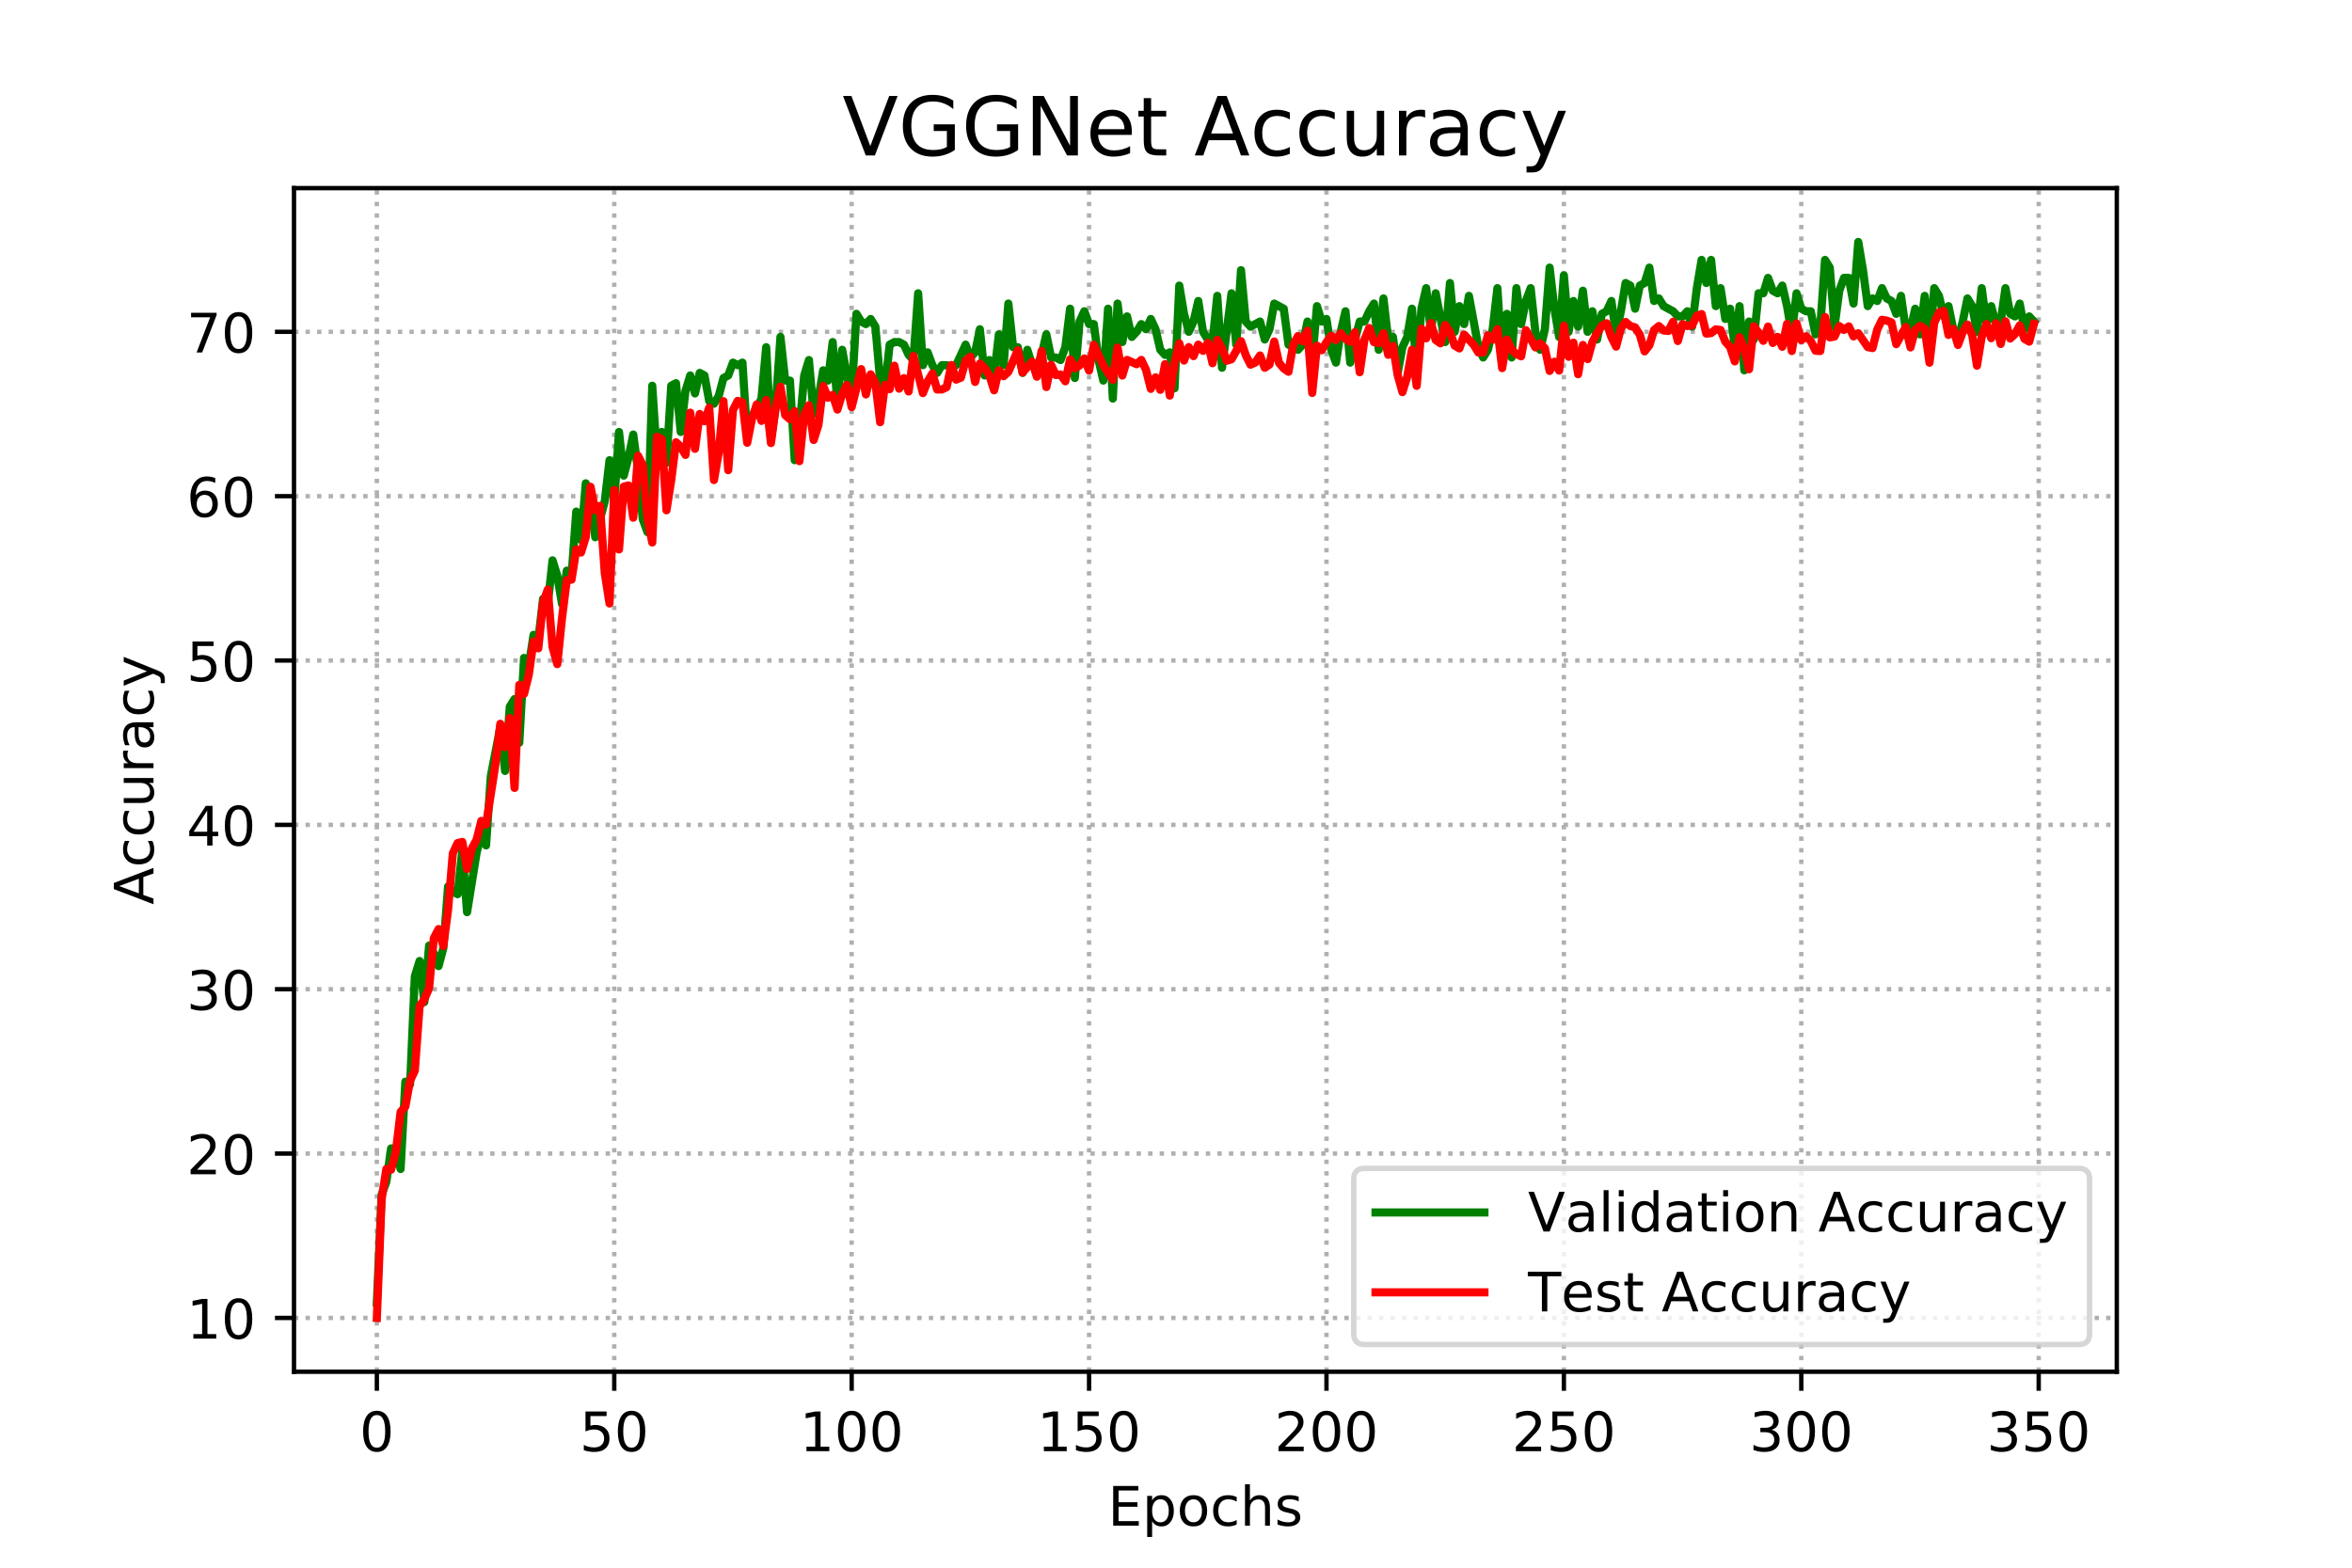 <?xml version="1.0" encoding="utf-8" standalone="no"?>
<!DOCTYPE svg PUBLIC "-//W3C//DTD SVG 1.1//EN"
  "http://www.w3.org/Graphics/SVG/1.1/DTD/svg11.dtd">
<!-- Created with matplotlib (https://matplotlib.org/) -->
<svg height="288pt" version="1.1" viewBox="0 0 432 288" width="432pt" xmlns="http://www.w3.org/2000/svg" xmlns:xlink="http://www.w3.org/1999/xlink">
 <defs>
  <style type="text/css">
*{stroke-linecap:butt;stroke-linejoin:round;}
  </style>
 </defs>
 <g id="figure_1">
  <g id="patch_1">
   <path d="M 0 288 
L 432 288 
L 432 0 
L 0 0 
z
" style="fill:#ffffff;"/>
  </g>
  <g id="axes_1">
   <g id="patch_2">
    <path d="M 54 252 
L 388.8 252 
L 388.8 34.56 
L 54 34.56 
z
" style="fill:#ffffff;"/>
   </g>
   <g id="matplotlib.axis_1">
    <g id="xtick_1">
     <g id="line2d_1">
      <path clip-path="url(#pad0fdad669)" d="M 69.218 252 
L 69.218 34.56 
" style="fill:none;stroke:#b0b0b0;stroke-dasharray:0.8,1.32;stroke-dashoffset:0;stroke-width:0.8;"/>
     </g>
     <g id="line2d_2">
      <defs>
       <path d="M 0 0 
L 0 3.5 
" id="ma8b7b84675" style="stroke:#000000;stroke-width:0.8;"/>
      </defs>
      <g>
       <use style="stroke:#000000;stroke-width:0.8;" x="69.218" xlink:href="#ma8b7b84675" y="252"/>
      </g>
     </g>
     <g id="text_1">
      <!-- 0 -->
      <defs>
       <path d="M 31.781 66.406 
Q 24.172 66.406 20.328 58.906 
Q 16.5 51.422 16.5 36.375 
Q 16.5 21.391 20.328 13.891 
Q 24.172 6.391 31.781 6.391 
Q 39.453 6.391 43.281 13.891 
Q 47.125 21.391 47.125 36.375 
Q 47.125 51.422 43.281 58.906 
Q 39.453 66.406 31.781 66.406 
z
M 31.781 74.219 
Q 44.047 74.219 50.516 64.516 
Q 56.984 54.828 56.984 36.375 
Q 56.984 17.969 50.516 8.266 
Q 44.047 -1.422 31.781 -1.422 
Q 19.531 -1.422 13.062 8.266 
Q 6.594 17.969 6.594 36.375 
Q 6.594 54.828 13.062 64.516 
Q 19.531 74.219 31.781 74.219 
z
" id="DejaVuSans-48"/>
      </defs>
      <g transform="translate(66.037 266.598)scale(0.1 -0.1)">
       <use xlink:href="#DejaVuSans-48"/>
      </g>
     </g>
    </g>
    <g id="xtick_2">
     <g id="line2d_3">
      <path clip-path="url(#pad0fdad669)" d="M 112.823 252 
L 112.823 34.56 
" style="fill:none;stroke:#b0b0b0;stroke-dasharray:0.8,1.32;stroke-dashoffset:0;stroke-width:0.8;"/>
     </g>
     <g id="line2d_4">
      <g>
       <use style="stroke:#000000;stroke-width:0.8;" x="112.823" xlink:href="#ma8b7b84675" y="252"/>
      </g>
     </g>
     <g id="text_2">
      <!-- 50 -->
      <defs>
       <path d="M 10.797 72.906 
L 49.516 72.906 
L 49.516 64.594 
L 19.828 64.594 
L 19.828 46.734 
Q 21.969 47.469 24.109 47.828 
Q 26.266 48.188 28.422 48.188 
Q 40.625 48.188 47.75 41.5 
Q 54.891 34.812 54.891 23.391 
Q 54.891 11.625 47.562 5.094 
Q 40.234 -1.422 26.906 -1.422 
Q 22.312 -1.422 17.547 -0.641 
Q 12.797 0.141 7.719 1.703 
L 7.719 11.625 
Q 12.109 9.234 16.797 8.062 
Q 21.484 6.891 26.703 6.891 
Q 35.156 6.891 40.078 11.328 
Q 45.016 15.766 45.016 23.391 
Q 45.016 31 40.078 35.438 
Q 35.156 39.891 26.703 39.891 
Q 22.75 39.891 18.812 39.016 
Q 14.891 38.141 10.797 36.281 
z
" id="DejaVuSans-53"/>
      </defs>
      <g transform="translate(106.461 266.598)scale(0.1 -0.1)">
       <use xlink:href="#DejaVuSans-53"/>
       <use x="63.623" xlink:href="#DejaVuSans-48"/>
      </g>
     </g>
    </g>
    <g id="xtick_3">
     <g id="line2d_5">
      <path clip-path="url(#pad0fdad669)" d="M 156.428 252 
L 156.428 34.56 
" style="fill:none;stroke:#b0b0b0;stroke-dasharray:0.8,1.32;stroke-dashoffset:0;stroke-width:0.8;"/>
     </g>
     <g id="line2d_6">
      <g>
       <use style="stroke:#000000;stroke-width:0.8;" x="156.428" xlink:href="#ma8b7b84675" y="252"/>
      </g>
     </g>
     <g id="text_3">
      <!-- 100 -->
      <defs>
       <path d="M 12.406 8.297 
L 28.516 8.297 
L 28.516 63.922 
L 10.984 60.406 
L 10.984 69.391 
L 28.422 72.906 
L 38.281 72.906 
L 38.281 8.297 
L 54.391 8.297 
L 54.391 0 
L 12.406 0 
z
" id="DejaVuSans-49"/>
      </defs>
      <g transform="translate(146.885 266.598)scale(0.1 -0.1)">
       <use xlink:href="#DejaVuSans-49"/>
       <use x="63.623" xlink:href="#DejaVuSans-48"/>
       <use x="127.246" xlink:href="#DejaVuSans-48"/>
      </g>
     </g>
    </g>
    <g id="xtick_4">
     <g id="line2d_7">
      <path clip-path="url(#pad0fdad669)" d="M 200.033 252 
L 200.033 34.56 
" style="fill:none;stroke:#b0b0b0;stroke-dasharray:0.8,1.32;stroke-dashoffset:0;stroke-width:0.8;"/>
     </g>
     <g id="line2d_8">
      <g>
       <use style="stroke:#000000;stroke-width:0.8;" x="200.033" xlink:href="#ma8b7b84675" y="252"/>
      </g>
     </g>
     <g id="text_4">
      <!-- 150 -->
      <g transform="translate(190.49 266.598)scale(0.1 -0.1)">
       <use xlink:href="#DejaVuSans-49"/>
       <use x="63.623" xlink:href="#DejaVuSans-53"/>
       <use x="127.246" xlink:href="#DejaVuSans-48"/>
      </g>
     </g>
    </g>
    <g id="xtick_5">
     <g id="line2d_9">
      <path clip-path="url(#pad0fdad669)" d="M 243.639 252 
L 243.639 34.56 
" style="fill:none;stroke:#b0b0b0;stroke-dasharray:0.8,1.32;stroke-dashoffset:0;stroke-width:0.8;"/>
     </g>
     <g id="line2d_10">
      <g>
       <use style="stroke:#000000;stroke-width:0.8;" x="243.639" xlink:href="#ma8b7b84675" y="252"/>
      </g>
     </g>
     <g id="text_5">
      <!-- 200 -->
      <defs>
       <path d="M 19.188 8.297 
L 53.609 8.297 
L 53.609 0 
L 7.328 0 
L 7.328 8.297 
Q 12.938 14.109 22.625 23.891 
Q 32.328 33.688 34.812 36.531 
Q 39.547 41.844 41.422 45.531 
Q 43.312 49.219 43.312 52.781 
Q 43.312 58.594 39.234 62.25 
Q 35.156 65.922 28.609 65.922 
Q 23.969 65.922 18.812 64.312 
Q 13.672 62.703 7.812 59.422 
L 7.812 69.391 
Q 13.766 71.781 18.938 73 
Q 24.125 74.219 28.422 74.219 
Q 39.75 74.219 46.484 68.547 
Q 53.219 62.891 53.219 53.422 
Q 53.219 48.922 51.531 44.891 
Q 49.859 40.875 45.406 35.406 
Q 44.188 33.984 37.641 27.219 
Q 31.109 20.453 19.188 8.297 
z
" id="DejaVuSans-50"/>
      </defs>
      <g transform="translate(234.095 266.598)scale(0.1 -0.1)">
       <use xlink:href="#DejaVuSans-50"/>
       <use x="63.623" xlink:href="#DejaVuSans-48"/>
       <use x="127.246" xlink:href="#DejaVuSans-48"/>
      </g>
     </g>
    </g>
    <g id="xtick_6">
     <g id="line2d_11">
      <path clip-path="url(#pad0fdad669)" d="M 287.244 252 
L 287.244 34.56 
" style="fill:none;stroke:#b0b0b0;stroke-dasharray:0.8,1.32;stroke-dashoffset:0;stroke-width:0.8;"/>
     </g>
     <g id="line2d_12">
      <g>
       <use style="stroke:#000000;stroke-width:0.8;" x="287.244" xlink:href="#ma8b7b84675" y="252"/>
      </g>
     </g>
     <g id="text_6">
      <!-- 250 -->
      <g transform="translate(277.7 266.598)scale(0.1 -0.1)">
       <use xlink:href="#DejaVuSans-50"/>
       <use x="63.623" xlink:href="#DejaVuSans-53"/>
       <use x="127.246" xlink:href="#DejaVuSans-48"/>
      </g>
     </g>
    </g>
    <g id="xtick_7">
     <g id="line2d_13">
      <path clip-path="url(#pad0fdad669)" d="M 330.849 252 
L 330.849 34.56 
" style="fill:none;stroke:#b0b0b0;stroke-dasharray:0.8,1.32;stroke-dashoffset:0;stroke-width:0.8;"/>
     </g>
     <g id="line2d_14">
      <g>
       <use style="stroke:#000000;stroke-width:0.8;" x="330.849" xlink:href="#ma8b7b84675" y="252"/>
      </g>
     </g>
     <g id="text_7">
      <!-- 300 -->
      <defs>
       <path d="M 40.578 39.312 
Q 47.656 37.797 51.625 33 
Q 55.609 28.219 55.609 21.188 
Q 55.609 10.406 48.188 4.484 
Q 40.766 -1.422 27.094 -1.422 
Q 22.516 -1.422 17.656 -0.516 
Q 12.797 0.391 7.625 2.203 
L 7.625 11.719 
Q 11.719 9.328 16.594 8.109 
Q 21.484 6.891 26.812 6.891 
Q 36.078 6.891 40.938 10.547 
Q 45.797 14.203 45.797 21.188 
Q 45.797 27.641 41.281 31.266 
Q 36.766 34.906 28.719 34.906 
L 20.219 34.906 
L 20.219 43.016 
L 29.109 43.016 
Q 36.375 43.016 40.234 45.922 
Q 44.094 48.828 44.094 54.297 
Q 44.094 59.906 40.109 62.906 
Q 36.141 65.922 28.719 65.922 
Q 24.656 65.922 20.016 65.031 
Q 15.375 64.156 9.812 62.312 
L 9.812 71.094 
Q 15.438 72.656 20.344 73.438 
Q 25.25 74.219 29.594 74.219 
Q 40.828 74.219 47.359 69.109 
Q 53.906 64.016 53.906 55.328 
Q 53.906 49.266 50.438 45.094 
Q 46.969 40.922 40.578 39.312 
z
" id="DejaVuSans-51"/>
      </defs>
      <g transform="translate(321.305 266.598)scale(0.1 -0.1)">
       <use xlink:href="#DejaVuSans-51"/>
       <use x="63.623" xlink:href="#DejaVuSans-48"/>
       <use x="127.246" xlink:href="#DejaVuSans-48"/>
      </g>
     </g>
    </g>
    <g id="xtick_8">
     <g id="line2d_15">
      <path clip-path="url(#pad0fdad669)" d="M 374.454 252 
L 374.454 34.56 
" style="fill:none;stroke:#b0b0b0;stroke-dasharray:0.8,1.32;stroke-dashoffset:0;stroke-width:0.8;"/>
     </g>
     <g id="line2d_16">
      <g>
       <use style="stroke:#000000;stroke-width:0.8;" x="374.454" xlink:href="#ma8b7b84675" y="252"/>
      </g>
     </g>
     <g id="text_8">
      <!-- 350 -->
      <g transform="translate(364.91 266.598)scale(0.1 -0.1)">
       <use xlink:href="#DejaVuSans-51"/>
       <use x="63.623" xlink:href="#DejaVuSans-53"/>
       <use x="127.246" xlink:href="#DejaVuSans-48"/>
      </g>
     </g>
    </g>
    <g id="text_9">
     <!-- Epochs -->
     <defs>
      <path d="M 9.812 72.906 
L 55.906 72.906 
L 55.906 64.594 
L 19.672 64.594 
L 19.672 43.016 
L 54.391 43.016 
L 54.391 34.719 
L 19.672 34.719 
L 19.672 8.297 
L 56.781 8.297 
L 56.781 0 
L 9.812 0 
z
" id="DejaVuSans-69"/>
      <path d="M 18.109 8.203 
L 18.109 -20.797 
L 9.078 -20.797 
L 9.078 54.688 
L 18.109 54.688 
L 18.109 46.391 
Q 20.953 51.266 25.266 53.625 
Q 29.594 56 35.594 56 
Q 45.562 56 51.781 48.094 
Q 58.016 40.188 58.016 27.297 
Q 58.016 14.406 51.781 6.484 
Q 45.562 -1.422 35.594 -1.422 
Q 29.594 -1.422 25.266 0.953 
Q 20.953 3.328 18.109 8.203 
z
M 48.688 27.297 
Q 48.688 37.203 44.609 42.844 
Q 40.531 48.484 33.406 48.484 
Q 26.266 48.484 22.188 42.844 
Q 18.109 37.203 18.109 27.297 
Q 18.109 17.391 22.188 11.75 
Q 26.266 6.109 33.406 6.109 
Q 40.531 6.109 44.609 11.75 
Q 48.688 17.391 48.688 27.297 
z
" id="DejaVuSans-112"/>
      <path d="M 30.609 48.391 
Q 23.391 48.391 19.188 42.75 
Q 14.984 37.109 14.984 27.297 
Q 14.984 17.484 19.156 11.844 
Q 23.344 6.203 30.609 6.203 
Q 37.797 6.203 41.984 11.859 
Q 46.188 17.531 46.188 27.297 
Q 46.188 37.016 41.984 42.703 
Q 37.797 48.391 30.609 48.391 
z
M 30.609 56 
Q 42.328 56 49.016 48.375 
Q 55.719 40.766 55.719 27.297 
Q 55.719 13.875 49.016 6.219 
Q 42.328 -1.422 30.609 -1.422 
Q 18.844 -1.422 12.172 6.219 
Q 5.516 13.875 5.516 27.297 
Q 5.516 40.766 12.172 48.375 
Q 18.844 56 30.609 56 
z
" id="DejaVuSans-111"/>
      <path d="M 48.781 52.594 
L 48.781 44.188 
Q 44.969 46.297 41.141 47.344 
Q 37.312 48.391 33.406 48.391 
Q 24.656 48.391 19.812 42.844 
Q 14.984 37.312 14.984 27.297 
Q 14.984 17.281 19.812 11.734 
Q 24.656 6.203 33.406 6.203 
Q 37.312 6.203 41.141 7.25 
Q 44.969 8.297 48.781 10.406 
L 48.781 2.094 
Q 45.016 0.344 40.984 -0.531 
Q 36.969 -1.422 32.422 -1.422 
Q 20.062 -1.422 12.781 6.344 
Q 5.516 14.109 5.516 27.297 
Q 5.516 40.672 12.859 48.328 
Q 20.219 56 33.016 56 
Q 37.156 56 41.109 55.141 
Q 45.062 54.297 48.781 52.594 
z
" id="DejaVuSans-99"/>
      <path d="M 54.891 33.016 
L 54.891 0 
L 45.906 0 
L 45.906 32.719 
Q 45.906 40.484 42.875 44.328 
Q 39.844 48.188 33.797 48.188 
Q 26.516 48.188 22.312 43.547 
Q 18.109 38.922 18.109 30.906 
L 18.109 0 
L 9.078 0 
L 9.078 75.984 
L 18.109 75.984 
L 18.109 46.188 
Q 21.344 51.125 25.703 53.562 
Q 30.078 56 35.797 56 
Q 45.219 56 50.047 50.172 
Q 54.891 44.344 54.891 33.016 
z
" id="DejaVuSans-104"/>
      <path d="M 44.281 53.078 
L 44.281 44.578 
Q 40.484 46.531 36.375 47.5 
Q 32.281 48.484 27.875 48.484 
Q 21.188 48.484 17.844 46.438 
Q 14.5 44.391 14.5 40.281 
Q 14.5 37.156 16.891 35.375 
Q 19.281 33.594 26.516 31.984 
L 29.594 31.297 
Q 39.156 29.25 43.188 25.516 
Q 47.219 21.781 47.219 15.094 
Q 47.219 7.469 41.188 3.016 
Q 35.156 -1.422 24.609 -1.422 
Q 20.219 -1.422 15.453 -0.562 
Q 10.688 0.297 5.422 2 
L 5.422 11.281 
Q 10.406 8.688 15.234 7.391 
Q 20.062 6.109 24.812 6.109 
Q 31.156 6.109 34.562 8.281 
Q 37.984 10.453 37.984 14.406 
Q 37.984 18.062 35.516 20.016 
Q 33.062 21.969 24.703 23.781 
L 21.578 24.516 
Q 13.234 26.266 9.516 29.906 
Q 5.812 33.547 5.812 39.891 
Q 5.812 47.609 11.281 51.797 
Q 16.75 56 26.812 56 
Q 31.781 56 36.172 55.266 
Q 40.578 54.547 44.281 53.078 
z
" id="DejaVuSans-115"/>
     </defs>
     <g transform="translate(203.484 280.277)scale(0.1 -0.1)">
      <use xlink:href="#DejaVuSans-69"/>
      <use x="63.184" xlink:href="#DejaVuSans-112"/>
      <use x="126.66" xlink:href="#DejaVuSans-111"/>
      <use x="187.842" xlink:href="#DejaVuSans-99"/>
      <use x="242.822" xlink:href="#DejaVuSans-104"/>
      <use x="306.201" xlink:href="#DejaVuSans-115"/>
     </g>
    </g>
   </g>
   <g id="matplotlib.axis_2">
    <g id="ytick_1">
     <g id="line2d_17">
      <path clip-path="url(#pad0fdad669)" d="M 54 242.116 
L 388.8 242.116 
" style="fill:none;stroke:#b0b0b0;stroke-dasharray:0.8,1.32;stroke-dashoffset:0;stroke-width:0.8;"/>
     </g>
     <g id="line2d_18">
      <defs>
       <path d="M 0 0 
L -3.5 0 
" id="m5ece720640" style="stroke:#000000;stroke-width:0.8;"/>
      </defs>
      <g>
       <use style="stroke:#000000;stroke-width:0.8;" x="54" xlink:href="#m5ece720640" y="242.116"/>
      </g>
     </g>
     <g id="text_10">
      <!-- 10 -->
      <g transform="translate(34.275 245.916)scale(0.1 -0.1)">
       <use xlink:href="#DejaVuSans-49"/>
       <use x="63.623" xlink:href="#DejaVuSans-48"/>
      </g>
     </g>
    </g>
    <g id="ytick_2">
     <g id="line2d_19">
      <path clip-path="url(#pad0fdad669)" d="M 54 211.923 
L 388.8 211.923 
" style="fill:none;stroke:#b0b0b0;stroke-dasharray:0.8,1.32;stroke-dashoffset:0;stroke-width:0.8;"/>
     </g>
     <g id="line2d_20">
      <g>
       <use style="stroke:#000000;stroke-width:0.8;" x="54" xlink:href="#m5ece720640" y="211.923"/>
      </g>
     </g>
     <g id="text_11">
      <!-- 20 -->
      <g transform="translate(34.275 215.722)scale(0.1 -0.1)">
       <use xlink:href="#DejaVuSans-50"/>
       <use x="63.623" xlink:href="#DejaVuSans-48"/>
      </g>
     </g>
    </g>
    <g id="ytick_3">
     <g id="line2d_21">
      <path clip-path="url(#pad0fdad669)" d="M 54 181.729 
L 388.8 181.729 
" style="fill:none;stroke:#b0b0b0;stroke-dasharray:0.8,1.32;stroke-dashoffset:0;stroke-width:0.8;"/>
     </g>
     <g id="line2d_22">
      <g>
       <use style="stroke:#000000;stroke-width:0.8;" x="54" xlink:href="#m5ece720640" y="181.729"/>
      </g>
     </g>
     <g id="text_12">
      <!-- 30 -->
      <g transform="translate(34.275 185.529)scale(0.1 -0.1)">
       <use xlink:href="#DejaVuSans-51"/>
       <use x="63.623" xlink:href="#DejaVuSans-48"/>
      </g>
     </g>
    </g>
    <g id="ytick_4">
     <g id="line2d_23">
      <path clip-path="url(#pad0fdad669)" d="M 54 151.536 
L 388.8 151.536 
" style="fill:none;stroke:#b0b0b0;stroke-dasharray:0.8,1.32;stroke-dashoffset:0;stroke-width:0.8;"/>
     </g>
     <g id="line2d_24">
      <g>
       <use style="stroke:#000000;stroke-width:0.8;" x="54" xlink:href="#m5ece720640" y="151.536"/>
      </g>
     </g>
     <g id="text_13">
      <!-- 40 -->
      <defs>
       <path d="M 37.797 64.312 
L 12.891 25.391 
L 37.797 25.391 
z
M 35.203 72.906 
L 47.609 72.906 
L 47.609 25.391 
L 58.016 25.391 
L 58.016 17.188 
L 47.609 17.188 
L 47.609 0 
L 37.797 0 
L 37.797 17.188 
L 4.891 17.188 
L 4.891 26.703 
z
" id="DejaVuSans-52"/>
      </defs>
      <g transform="translate(34.275 155.335)scale(0.1 -0.1)">
       <use xlink:href="#DejaVuSans-52"/>
       <use x="63.623" xlink:href="#DejaVuSans-48"/>
      </g>
     </g>
    </g>
    <g id="ytick_5">
     <g id="line2d_25">
      <path clip-path="url(#pad0fdad669)" d="M 54 121.343 
L 388.8 121.343 
" style="fill:none;stroke:#b0b0b0;stroke-dasharray:0.8,1.32;stroke-dashoffset:0;stroke-width:0.8;"/>
     </g>
     <g id="line2d_26">
      <g>
       <use style="stroke:#000000;stroke-width:0.8;" x="54" xlink:href="#m5ece720640" y="121.343"/>
      </g>
     </g>
     <g id="text_14">
      <!-- 50 -->
      <g transform="translate(34.275 125.142)scale(0.1 -0.1)">
       <use xlink:href="#DejaVuSans-53"/>
       <use x="63.623" xlink:href="#DejaVuSans-48"/>
      </g>
     </g>
    </g>
    <g id="ytick_6">
     <g id="line2d_27">
      <path clip-path="url(#pad0fdad669)" d="M 54 91.149 
L 388.8 91.149 
" style="fill:none;stroke:#b0b0b0;stroke-dasharray:0.8,1.32;stroke-dashoffset:0;stroke-width:0.8;"/>
     </g>
     <g id="line2d_28">
      <g>
       <use style="stroke:#000000;stroke-width:0.8;" x="54" xlink:href="#m5ece720640" y="91.149"/>
      </g>
     </g>
     <g id="text_15">
      <!-- 60 -->
      <defs>
       <path d="M 33.016 40.375 
Q 26.375 40.375 22.484 35.828 
Q 18.609 31.297 18.609 23.391 
Q 18.609 15.531 22.484 10.953 
Q 26.375 6.391 33.016 6.391 
Q 39.656 6.391 43.531 10.953 
Q 47.406 15.531 47.406 23.391 
Q 47.406 31.297 43.531 35.828 
Q 39.656 40.375 33.016 40.375 
z
M 52.594 71.297 
L 52.594 62.312 
Q 48.875 64.062 45.094 64.984 
Q 41.312 65.922 37.594 65.922 
Q 27.828 65.922 22.672 59.328 
Q 17.531 52.734 16.797 39.406 
Q 19.672 43.656 24.016 45.922 
Q 28.375 48.188 33.594 48.188 
Q 44.578 48.188 50.953 41.516 
Q 57.328 34.859 57.328 23.391 
Q 57.328 12.156 50.688 5.359 
Q 44.047 -1.422 33.016 -1.422 
Q 20.359 -1.422 13.672 8.266 
Q 6.984 17.969 6.984 36.375 
Q 6.984 53.656 15.188 63.938 
Q 23.391 74.219 37.203 74.219 
Q 40.922 74.219 44.703 73.484 
Q 48.484 72.75 52.594 71.297 
z
" id="DejaVuSans-54"/>
      </defs>
      <g transform="translate(34.275 94.948)scale(0.1 -0.1)">
       <use xlink:href="#DejaVuSans-54"/>
       <use x="63.623" xlink:href="#DejaVuSans-48"/>
      </g>
     </g>
    </g>
    <g id="ytick_7">
     <g id="line2d_29">
      <path clip-path="url(#pad0fdad669)" d="M 54 60.956 
L 388.8 60.956 
" style="fill:none;stroke:#b0b0b0;stroke-dasharray:0.8,1.32;stroke-dashoffset:0;stroke-width:0.8;"/>
     </g>
     <g id="line2d_30">
      <g>
       <use style="stroke:#000000;stroke-width:0.8;" x="54" xlink:href="#m5ece720640" y="60.956"/>
      </g>
     </g>
     <g id="text_16">
      <!-- 70 -->
      <defs>
       <path d="M 8.203 72.906 
L 55.078 72.906 
L 55.078 68.703 
L 28.609 0 
L 18.312 0 
L 43.219 64.594 
L 8.203 64.594 
z
" id="DejaVuSans-55"/>
      </defs>
      <g transform="translate(34.275 64.755)scale(0.1 -0.1)">
       <use xlink:href="#DejaVuSans-55"/>
       <use x="63.623" xlink:href="#DejaVuSans-48"/>
      </g>
     </g>
    </g>
    <g id="text_17">
     <!-- Accuracy -->
     <defs>
      <path d="M 34.188 63.188 
L 20.797 26.906 
L 47.609 26.906 
z
M 28.609 72.906 
L 39.797 72.906 
L 67.578 0 
L 57.328 0 
L 50.688 18.703 
L 17.828 18.703 
L 11.188 0 
L 0.781 0 
z
" id="DejaVuSans-65"/>
      <path d="M 8.5 21.578 
L 8.5 54.688 
L 17.484 54.688 
L 17.484 21.922 
Q 17.484 14.156 20.5 10.266 
Q 23.531 6.391 29.594 6.391 
Q 36.859 6.391 41.078 11.031 
Q 45.312 15.672 45.312 23.688 
L 45.312 54.688 
L 54.297 54.688 
L 54.297 0 
L 45.312 0 
L 45.312 8.406 
Q 42.047 3.422 37.719 1 
Q 33.406 -1.422 27.688 -1.422 
Q 18.266 -1.422 13.375 4.438 
Q 8.5 10.297 8.5 21.578 
z
M 31.109 56 
z
" id="DejaVuSans-117"/>
      <path d="M 41.109 46.297 
Q 39.594 47.172 37.812 47.578 
Q 36.031 48 33.891 48 
Q 26.266 48 22.188 43.047 
Q 18.109 38.094 18.109 28.812 
L 18.109 0 
L 9.078 0 
L 9.078 54.688 
L 18.109 54.688 
L 18.109 46.188 
Q 20.953 51.172 25.484 53.578 
Q 30.031 56 36.531 56 
Q 37.453 56 38.578 55.875 
Q 39.703 55.766 41.062 55.516 
z
" id="DejaVuSans-114"/>
      <path d="M 34.281 27.484 
Q 23.391 27.484 19.188 25 
Q 14.984 22.516 14.984 16.5 
Q 14.984 11.719 18.141 8.906 
Q 21.297 6.109 26.703 6.109 
Q 34.188 6.109 38.703 11.406 
Q 43.219 16.703 43.219 25.484 
L 43.219 27.484 
z
M 52.203 31.203 
L 52.203 0 
L 43.219 0 
L 43.219 8.297 
Q 40.141 3.328 35.547 0.953 
Q 30.953 -1.422 24.312 -1.422 
Q 15.922 -1.422 10.953 3.297 
Q 6 8.016 6 15.922 
Q 6 25.141 12.172 29.828 
Q 18.359 34.516 30.609 34.516 
L 43.219 34.516 
L 43.219 35.406 
Q 43.219 41.609 39.141 45 
Q 35.062 48.391 27.688 48.391 
Q 23 48.391 18.547 47.266 
Q 14.109 46.141 10.016 43.891 
L 10.016 52.203 
Q 14.938 54.109 19.578 55.047 
Q 24.219 56 28.609 56 
Q 40.484 56 46.344 49.844 
Q 52.203 43.703 52.203 31.203 
z
" id="DejaVuSans-97"/>
      <path d="M 32.172 -5.078 
Q 28.375 -14.844 24.75 -17.812 
Q 21.141 -20.797 15.094 -20.797 
L 7.906 -20.797 
L 7.906 -13.281 
L 13.188 -13.281 
Q 16.891 -13.281 18.938 -11.516 
Q 21 -9.766 23.484 -3.219 
L 25.094 0.875 
L 2.984 54.688 
L 12.5 54.688 
L 29.594 11.922 
L 46.688 54.688 
L 56.203 54.688 
z
" id="DejaVuSans-121"/>
     </defs>
     <g transform="translate(28.195 166.195)rotate(-90)scale(0.1 -0.1)">
      <use xlink:href="#DejaVuSans-65"/>
      <use x="68.393" xlink:href="#DejaVuSans-99"/>
      <use x="123.373" xlink:href="#DejaVuSans-99"/>
      <use x="178.354" xlink:href="#DejaVuSans-117"/>
      <use x="241.732" xlink:href="#DejaVuSans-114"/>
      <use x="282.846" xlink:href="#DejaVuSans-97"/>
      <use x="344.125" xlink:href="#DejaVuSans-99"/>
      <use x="399.105" xlink:href="#DejaVuSans-121"/>
     </g>
    </g>
   </g>
   <g id="line2d_31">
    <path clip-path="url(#pad0fdad669)" d="M 69.218 239.286 
L 70.09 219.471 
L 70.962 217.112 
L 71.834 210.979 
L 72.707 210.979 
L 73.579 214.754 
L 74.451 198.713 
L 75.323 199.185 
L 76.195 179.371 
L 77.067 176.54 
L 77.939 184.088 
L 78.811 173.709 
L 79.683 175.125 
L 80.556 177.484 
L 81.428 174.181 
L 82.3 162.859 
L 83.172 163.802 
L 84.044 164.274 
L 84.916 156.254 
L 85.788 167.576 
L 87.532 156.726 
L 88.404 152.951 
L 89.277 155.31 
L 90.149 142.572 
L 91.893 133.609 
L 92.765 141.629 
L 93.637 129.834 
L 94.509 128.419 
L 95.381 136.439 
L 96.253 120.871 
L 97.125 122.286 
L 97.998 116.625 
L 98.87 117.568 
L 99.742 110.02 
L 100.614 110.964 
L 101.486 102.943 
L 102.358 105.774 
L 103.23 110.964 
L 104.102 104.831 
L 104.974 105.774 
L 105.846 93.98 
L 106.719 99.169 
L 107.591 88.79 
L 108.463 91.621 
L 109.335 98.697 
L 111.079 92.093 
L 111.951 84.544 
L 112.823 92.093 
L 113.695 79.355 
L 114.567 87.375 
L 115.44 84.073 
L 116.312 79.827 
L 117.184 86.431 
L 118.056 95.395 
L 118.928 97.754 
L 119.8 70.863 
L 120.672 84.073 
L 121.544 79.355 
L 122.416 85.016 
L 123.289 70.863 
L 124.161 70.391 
L 125.033 79.355 
L 125.905 71.806 
L 126.777 68.976 
L 127.649 72.278 
L 128.521 68.504 
L 129.393 68.976 
L 130.265 73.694 
L 131.137 74.165 
L 132.01 72.75 
L 132.882 69.448 
L 133.754 68.976 
L 134.626 66.617 
L 135.498 67.089 
L 136.37 66.617 
L 137.242 80.298 
L 138.114 76.524 
L 138.986 75.109 
L 139.858 73.222 
L 140.731 63.786 
L 141.603 80.77 
L 142.475 74.637 
L 143.347 61.899 
L 144.219 69.919 
L 145.091 69.919 
L 145.963 84.544 
L 146.835 78.883 
L 147.707 68.976 
L 148.579 66.145 
L 149.452 76.052 
L 150.324 73.222 
L 151.196 68.032 
L 152.068 69.919 
L 152.94 62.843 
L 153.812 74.165 
L 154.684 64.258 
L 155.556 68.976 
L 156.428 72.75 
L 157.3 57.653 
L 158.173 59.069 
L 159.045 59.54 
L 159.917 58.597 
L 160.789 60.012 
L 161.661 69.919 
L 162.533 71.335 
L 163.405 63.315 
L 164.277 62.843 
L 165.149 62.843 
L 166.022 63.315 
L 166.894 65.202 
L 167.766 66.145 
L 168.638 53.879 
L 169.51 67.089 
L 170.382 64.73 
L 171.254 67.089 
L 172.126 68.504 
L 172.998 67.089 
L 173.87 67.089 
L 174.743 67.56 
L 175.615 67.089 
L 177.359 63.315 
L 178.231 65.673 
L 179.103 64.73 
L 179.975 60.484 
L 180.847 68.976 
L 181.719 66.145 
L 182.591 68.976 
L 183.464 61.427 
L 184.336 67.089 
L 185.208 55.766 
L 186.08 63.786 
L 186.952 63.786 
L 187.824 68.504 
L 188.696 64.258 
L 189.568 67.089 
L 190.44 67.56 
L 191.312 65.202 
L 192.185 61.427 
L 193.057 65.673 
L 193.929 65.673 
L 194.801 66.145 
L 195.673 63.786 
L 196.545 56.71 
L 197.417 69.448 
L 198.289 59.069 
L 199.161 57.181 
L 200.033 59.54 
L 200.906 59.54 
L 201.778 66.145 
L 202.65 69.919 
L 203.522 56.71 
L 204.394 73.222 
L 205.266 55.766 
L 206.138 62.843 
L 207.01 58.125 
L 207.882 61.899 
L 208.755 60.956 
L 209.627 59.54 
L 210.499 60.484 
L 211.371 58.597 
L 212.243 60.484 
L 213.115 64.258 
L 213.987 65.202 
L 214.859 64.73 
L 215.731 71.335 
L 216.603 52.464 
L 217.476 57.653 
L 218.348 60.956 
L 219.22 59.069 
L 220.092 55.294 
L 220.964 60.956 
L 221.836 62.371 
L 222.708 62.843 
L 223.58 54.351 
L 224.452 67.56 
L 226.197 53.879 
L 227.069 63.315 
L 227.941 49.633 
L 228.813 59.069 
L 229.685 60.012 
L 231.429 59.069 
L 232.301 62.371 
L 233.173 60.484 
L 234.045 55.766 
L 235.79 56.71 
L 236.662 63.315 
L 238.406 64.258 
L 239.278 63.315 
L 240.15 59.069 
L 241.022 66.145 
L 241.894 56.238 
L 242.767 59.069 
L 243.639 58.597 
L 244.511 64.258 
L 245.383 66.617 
L 246.255 60.956 
L 247.127 57.181 
L 247.999 66.617 
L 248.871 62.371 
L 249.743 59.069 
L 250.615 59.069 
L 251.488 57.181 
L 252.36 55.766 
L 253.232 64.258 
L 254.104 54.823 
L 254.976 62.371 
L 255.848 61.899 
L 256.72 68.504 
L 257.592 63.786 
L 258.464 61.899 
L 259.336 56.71 
L 260.209 68.032 
L 261.081 56.71 
L 261.953 52.936 
L 262.825 60.956 
L 263.697 53.879 
L 265.441 62.843 
L 266.313 51.992 
L 267.185 60.956 
L 268.057 56.238 
L 268.93 59.54 
L 269.802 54.351 
L 271.546 63.786 
L 272.418 65.673 
L 273.29 64.258 
L 274.162 60.484 
L 275.034 52.936 
L 275.906 66.617 
L 276.778 57.653 
L 277.651 65.673 
L 278.523 52.936 
L 279.395 59.54 
L 280.267 55.294 
L 281.139 52.936 
L 282.011 60.956 
L 282.883 64.258 
L 283.755 60.484 
L 284.627 49.161 
L 285.5 56.71 
L 286.372 61.899 
L 287.244 50.577 
L 288.116 60.956 
L 288.988 55.294 
L 289.86 60.012 
L 290.732 53.407 
L 291.604 60.956 
L 292.476 57.181 
L 293.348 62.371 
L 294.221 57.653 
L 295.093 57.181 
L 295.965 55.294 
L 296.837 61.427 
L 297.709 57.181 
L 298.581 51.992 
L 299.453 52.464 
L 300.325 56.71 
L 301.197 52.464 
L 302.069 51.992 
L 302.942 49.161 
L 303.814 55.294 
L 304.686 54.823 
L 305.558 56.238 
L 307.302 57.181 
L 308.174 58.125 
L 309.046 58.125 
L 309.918 57.181 
L 310.79 60.012 
L 311.663 52.936 
L 312.535 47.746 
L 313.407 51.992 
L 314.279 47.746 
L 315.151 56.238 
L 316.023 52.936 
L 316.895 58.597 
L 317.767 56.71 
L 318.639 63.786 
L 319.511 56.238 
L 320.384 68.032 
L 321.256 59.069 
L 322.128 62.371 
L 323 53.879 
L 323.872 53.879 
L 324.744 51.048 
L 325.616 53.407 
L 326.488 53.879 
L 327.36 52.464 
L 328.233 56.238 
L 329.105 61.427 
L 329.977 53.879 
L 330.849 56.71 
L 331.721 57.181 
L 332.593 57.181 
L 333.465 61.427 
L 334.337 60.012 
L 335.209 47.746 
L 336.081 49.161 
L 336.954 60.012 
L 337.826 53.407 
L 338.698 51.048 
L 339.57 51.048 
L 340.442 55.766 
L 341.314 44.444 
L 342.186 49.633 
L 343.058 56.238 
L 343.93 54.823 
L 344.802 55.294 
L 345.675 52.936 
L 346.547 54.823 
L 347.419 55.294 
L 348.291 57.653 
L 349.163 54.351 
L 350.035 60.484 
L 350.907 60.484 
L 351.779 56.71 
L 352.651 61.427 
L 353.523 54.351 
L 354.396 63.786 
L 355.268 52.936 
L 356.14 54.351 
L 357.012 58.125 
L 357.884 56.238 
L 358.756 60.484 
L 359.628 62.371 
L 360.5 59.069 
L 361.372 54.823 
L 362.244 56.238 
L 363.117 60.956 
L 363.989 52.936 
L 364.861 59.54 
L 365.733 56.238 
L 366.605 59.54 
L 367.477 59.069 
L 368.349 52.936 
L 369.221 57.653 
L 370.093 58.125 
L 370.966 55.766 
L 371.838 60.484 
L 372.71 58.125 
L 373.582 59.069 
L 373.582 59.069 
" style="fill:none;stroke:#008000;stroke-linecap:square;stroke-width:1.5;"/>
   </g>
   <g id="line2d_32">
    <path clip-path="url(#pad0fdad669)" d="M 69.218 242.116 
L 70.09 220.347 
L 70.962 214.761 
L 71.834 214.882 
L 72.707 211.561 
L 73.579 204.284 
L 74.451 203.288 
L 75.323 198.517 
L 76.195 196.675 
L 77.067 184.87 
L 77.939 183.571 
L 78.811 181.548 
L 79.683 172.339 
L 80.556 170.679 
L 81.428 173.789 
L 82.3 167.116 
L 83.172 156.759 
L 84.044 154.887 
L 84.916 154.676 
L 85.788 159.628 
L 86.66 155.884 
L 87.532 154.284 
L 88.404 150.811 
L 89.277 151.476 
L 91.021 140.274 
L 91.893 132.967 
L 92.765 137.255 
L 93.637 131.91 
L 94.509 144.742 
L 95.381 125.811 
L 96.253 127.472 
L 97.125 123.939 
L 97.998 117.84 
L 98.87 119.108 
L 99.742 110.714 
L 100.614 108.299 
L 101.486 118.867 
L 102.358 122.007 
L 103.23 113.522 
L 104.102 106.578 
L 104.974 106.487 
L 105.846 100.932 
L 106.719 101.505 
L 107.591 98.667 
L 108.463 89.428 
L 109.335 93.746 
L 110.207 92.931 
L 111.079 105.28 
L 111.951 110.865 
L 112.823 90.002 
L 113.695 100.932 
L 114.567 89.398 
L 115.44 89.187 
L 116.312 95.104 
L 117.184 83.722 
L 118.056 85.443 
L 118.928 95.255 
L 119.8 99.664 
L 120.672 80.219 
L 121.544 80.702 
L 122.416 93.746 
L 123.289 88.19 
L 124.161 81.246 
L 125.033 82.061 
L 125.905 83.571 
L 126.777 75.811 
L 127.649 82.453 
L 128.521 76.052 
L 129.393 77.381 
L 130.265 74.905 
L 131.137 88.19 
L 132.01 83.118 
L 132.882 73.697 
L 133.754 86.379 
L 134.626 75.328 
L 135.498 73.637 
L 136.37 73.909 
L 137.242 81.336 
L 138.114 76.928 
L 138.986 74.301 
L 139.858 77.321 
L 140.731 73.486 
L 141.603 81.397 
L 142.475 74.905 
L 143.347 71.04 
L 144.219 76.264 
L 145.091 77.019 
L 145.963 75.539 
L 146.835 84.718 
L 147.707 76.173 
L 148.579 74.452 
L 149.452 80.823 
L 150.324 78.075 
L 151.196 70.889 
L 152.068 73.063 
L 152.94 72.55 
L 153.812 75.237 
L 154.684 72.399 
L 155.556 70.708 
L 156.428 74.784 
L 158.173 67.81 
L 159.045 72.459 
L 159.917 68.776 
L 160.789 70.346 
L 161.661 77.562 
L 162.533 70.708 
L 163.405 71.493 
L 164.277 67.176 
L 165.149 71.403 
L 166.022 69.47 
L 166.894 71.916 
L 167.766 65.394 
L 169.51 72.218 
L 170.382 70.074 
L 171.254 68.595 
L 172.126 71.554 
L 172.998 71.554 
L 173.87 71.131 
L 174.743 67.055 
L 175.615 69.742 
L 176.487 69.38 
L 177.359 66.24 
L 178.231 65.515 
L 179.103 70.165 
L 179.975 66.783 
L 180.847 67.628 
L 181.719 68.957 
L 182.591 71.705 
L 183.464 68.021 
L 184.336 69.108 
L 185.208 68.323 
L 186.952 64.337 
L 187.824 68.444 
L 189.568 66.421 
L 190.44 69.198 
L 191.312 64.488 
L 192.185 71.101 
L 193.057 67.025 
L 193.929 68.897 
L 194.801 68.806 
L 195.673 70.044 
L 196.545 66.028 
L 197.417 67.659 
L 198.289 67.145 
L 199.161 65.847 
L 200.033 68.081 
L 200.906 63.341 
L 202.65 67.145 
L 204.394 69.772 
L 205.266 63.854 
L 206.138 68.987 
L 207.01 66.119 
L 208.755 66.904 
L 209.627 66.119 
L 210.499 67.961 
L 211.371 71.433 
L 212.243 69.319 
L 213.115 71.614 
L 213.987 66.904 
L 214.859 72.671 
L 215.731 66.692 
L 216.603 63.069 
L 217.476 66.24 
L 218.348 63.764 
L 219.22 65.424 
L 220.092 63.311 
L 220.964 64.458 
L 221.836 62.979 
L 222.708 66.723 
L 223.58 62.435 
L 224.452 64.005 
L 225.324 66.27 
L 226.197 65.998 
L 227.069 64.458 
L 227.941 62.677 
L 228.813 65.243 
L 229.685 66.994 
L 230.557 66.602 
L 231.429 65.304 
L 232.301 67.568 
L 233.173 66.964 
L 234.045 62.737 
L 234.918 66.662 
L 235.79 67.689 
L 236.662 68.293 
L 237.534 63.311 
L 238.406 61.741 
L 239.278 62.677 
L 240.15 60.744 
L 241.022 72.188 
L 241.894 63.492 
L 242.767 64.337 
L 243.639 62.858 
L 244.511 61.68 
L 245.383 62.465 
L 246.255 61.227 
L 247.127 62.254 
L 247.999 62.797 
L 248.871 61.016 
L 249.743 68.383 
L 250.615 62.405 
L 251.488 60.261 
L 252.36 62.858 
L 253.232 63.039 
L 254.104 61.227 
L 254.976 65.183 
L 255.848 63.552 
L 256.72 68.927 
L 257.592 72.037 
L 258.464 69.229 
L 259.336 64.247 
L 260.209 70.889 
L 261.081 60.382 
L 261.953 62.163 
L 262.825 59.355 
L 263.697 62.465 
L 264.569 63.069 
L 265.441 59.688 
L 266.313 61.016 
L 267.185 63.492 
L 268.057 64.005 
L 268.93 61.469 
L 270.674 63.341 
L 271.546 64.76 
L 272.418 64.73 
L 273.29 61.59 
L 274.162 62.405 
L 275.034 60.473 
L 275.906 67.628 
L 276.778 62.375 
L 277.651 64.217 
L 278.523 65.062 
L 279.395 65.455 
L 280.267 60.654 
L 282.011 63.824 
L 282.883 63.069 
L 283.755 63.975 
L 284.627 68.142 
L 285.5 66.451 
L 286.372 68.081 
L 287.244 59.839 
L 288.116 65.545 
L 288.988 62.948 
L 289.86 68.746 
L 290.732 63.371 
L 291.604 65.968 
L 292.476 62.828 
L 293.348 61.197 
L 294.221 59.839 
L 295.093 59.386 
L 295.965 61.922 
L 296.837 63.673 
L 297.709 60.352 
L 298.581 59.144 
L 299.453 59.899 
L 300.325 60.14 
L 301.197 61.499 
L 302.069 64.549 
L 302.942 63.432 
L 303.814 60.624 
L 304.686 59.899 
L 305.558 60.714 
L 306.43 60.805 
L 307.302 59.114 
L 308.174 62.647 
L 309.046 59.537 
L 309.918 59.899 
L 310.79 59.778 
L 311.663 57.997 
L 312.535 57.695 
L 313.407 61.288 
L 314.279 61.197 
L 315.151 60.503 
L 316.023 60.624 
L 316.895 62.767 
L 317.767 63.733 
L 318.639 66.391 
L 319.511 61.952 
L 320.384 64.005 
L 321.256 67.84 
L 322.128 59.929 
L 323 61.107 
L 323.872 62.616 
L 324.744 59.989 
L 325.616 63.009 
L 326.488 61.892 
L 327.36 63.703 
L 328.233 59.506 
L 329.105 64.488 
L 329.977 59.416 
L 330.849 62.496 
L 331.721 61.771 
L 332.593 62.647 
L 333.465 64.428 
L 334.337 64.488 
L 335.209 58.238 
L 336.081 61.982 
L 336.954 61.831 
L 337.826 59.899 
L 338.698 60.593 
L 339.57 59.959 
L 340.442 61.801 
L 341.314 61.227 
L 343.058 63.764 
L 343.93 63.945 
L 344.802 60.533 
L 345.675 58.752 
L 346.547 58.903 
L 347.419 59.235 
L 348.291 63.22 
L 350.035 60.08 
L 350.907 63.824 
L 351.779 60.593 
L 352.651 59.869 
L 353.523 60.382 
L 354.396 66.632 
L 355.268 59.325 
L 356.14 57.393 
L 357.012 57.121 
L 357.884 61.529 
L 358.756 60.412 
L 359.628 63.371 
L 360.5 61.016 
L 361.372 59.627 
L 362.244 61.56 
L 363.117 67.176 
L 363.989 61.831 
L 364.861 59.537 
L 365.733 62.133 
L 366.605 59.386 
L 367.477 63.19 
L 368.349 59.023 
L 369.221 62.194 
L 370.093 61.378 
L 370.966 59.778 
L 371.838 62.254 
L 372.71 62.767 
L 373.582 59.506 
L 373.582 59.506 
" style="fill:none;stroke:#ff0000;stroke-linecap:square;stroke-width:1.5;"/>
   </g>
   <g id="patch_3">
    <path d="M 54 252 
L 54 34.56 
" style="fill:none;stroke:#000000;stroke-linecap:square;stroke-linejoin:miter;stroke-width:0.8;"/>
   </g>
   <g id="patch_4">
    <path d="M 388.8 252 
L 388.8 34.56 
" style="fill:none;stroke:#000000;stroke-linecap:square;stroke-linejoin:miter;stroke-width:0.8;"/>
   </g>
   <g id="patch_5">
    <path d="M 54 252 
L 388.8 252 
" style="fill:none;stroke:#000000;stroke-linecap:square;stroke-linejoin:miter;stroke-width:0.8;"/>
   </g>
   <g id="patch_6">
    <path d="M 54 34.56 
L 388.8 34.56 
" style="fill:none;stroke:#000000;stroke-linecap:square;stroke-linejoin:miter;stroke-width:0.8;"/>
   </g>
   <g id="text_18">
    <!-- VGGNet Accuracy -->
    <defs>
     <path d="M 28.609 0 
L 0.781 72.906 
L 11.078 72.906 
L 34.188 11.531 
L 57.328 72.906 
L 67.578 72.906 
L 39.797 0 
z
" id="DejaVuSans-86"/>
     <path d="M 59.516 10.406 
L 59.516 29.984 
L 43.406 29.984 
L 43.406 38.094 
L 69.281 38.094 
L 69.281 6.781 
Q 63.578 2.734 56.688 0.656 
Q 49.812 -1.422 42 -1.422 
Q 24.906 -1.422 15.25 8.562 
Q 5.609 18.562 5.609 36.375 
Q 5.609 54.25 15.25 64.234 
Q 24.906 74.219 42 74.219 
Q 49.125 74.219 55.547 72.453 
Q 61.969 70.703 67.391 67.281 
L 67.391 56.781 
Q 61.922 61.422 55.766 63.766 
Q 49.609 66.109 42.828 66.109 
Q 29.438 66.109 22.719 58.641 
Q 16.016 51.172 16.016 36.375 
Q 16.016 21.625 22.719 14.156 
Q 29.438 6.688 42.828 6.688 
Q 48.047 6.688 52.141 7.594 
Q 56.25 8.5 59.516 10.406 
z
" id="DejaVuSans-71"/>
     <path d="M 9.812 72.906 
L 23.094 72.906 
L 55.422 11.922 
L 55.422 72.906 
L 64.984 72.906 
L 64.984 0 
L 51.703 0 
L 19.391 60.984 
L 19.391 0 
L 9.812 0 
z
" id="DejaVuSans-78"/>
     <path d="M 56.203 29.594 
L 56.203 25.203 
L 14.891 25.203 
Q 15.484 15.922 20.484 11.062 
Q 25.484 6.203 34.422 6.203 
Q 39.594 6.203 44.453 7.469 
Q 49.312 8.734 54.109 11.281 
L 54.109 2.781 
Q 49.266 0.734 44.188 -0.344 
Q 39.109 -1.422 33.891 -1.422 
Q 20.797 -1.422 13.156 6.188 
Q 5.516 13.812 5.516 26.812 
Q 5.516 40.234 12.766 48.109 
Q 20.016 56 32.328 56 
Q 43.359 56 49.781 48.891 
Q 56.203 41.797 56.203 29.594 
z
M 47.219 32.234 
Q 47.125 39.594 43.094 43.984 
Q 39.062 48.391 32.422 48.391 
Q 24.906 48.391 20.391 44.141 
Q 15.875 39.891 15.188 32.172 
z
" id="DejaVuSans-101"/>
     <path d="M 18.312 70.219 
L 18.312 54.688 
L 36.812 54.688 
L 36.812 47.703 
L 18.312 47.703 
L 18.312 18.016 
Q 18.312 11.328 20.141 9.422 
Q 21.969 7.516 27.594 7.516 
L 36.812 7.516 
L 36.812 0 
L 27.594 0 
Q 17.188 0 13.234 3.875 
Q 9.281 7.766 9.281 18.016 
L 9.281 47.703 
L 2.688 47.703 
L 2.688 54.688 
L 9.281 54.688 
L 9.281 70.219 
z
" id="DejaVuSans-116"/>
     <path id="DejaVuSans-32"/>
    </defs>
    <g transform="translate(154.725 28.56)scale(0.15 -0.15)">
     <use xlink:href="#DejaVuSans-86"/>
     <use x="68.408" xlink:href="#DejaVuSans-71"/>
     <use x="145.898" xlink:href="#DejaVuSans-71"/>
     <use x="223.389" xlink:href="#DejaVuSans-78"/>
     <use x="298.193" xlink:href="#DejaVuSans-101"/>
     <use x="359.717" xlink:href="#DejaVuSans-116"/>
     <use x="398.926" xlink:href="#DejaVuSans-32"/>
     <use x="430.713" xlink:href="#DejaVuSans-65"/>
     <use x="499.105" xlink:href="#DejaVuSans-99"/>
     <use x="554.086" xlink:href="#DejaVuSans-99"/>
     <use x="609.066" xlink:href="#DejaVuSans-117"/>
     <use x="672.445" xlink:href="#DejaVuSans-114"/>
     <use x="713.559" xlink:href="#DejaVuSans-97"/>
     <use x="774.838" xlink:href="#DejaVuSans-99"/>
     <use x="829.818" xlink:href="#DejaVuSans-121"/>
    </g>
   </g>
   <g id="legend_1">
    <g id="patch_7">
     <path d="M 250.647 247 
L 381.8 247 
Q 383.8 247 383.8 245 
L 383.8 216.644 
Q 383.8 214.644 381.8 214.644 
L 250.647 214.644 
Q 248.647 214.644 248.647 216.644 
L 248.647 245 
Q 248.647 247 250.647 247 
z
" style="fill:#ffffff;opacity:0.8;stroke:#cccccc;stroke-linejoin:miter;"/>
    </g>
    <g id="line2d_33">
     <path d="M 252.647 222.742 
L 272.647 222.742 
" style="fill:none;stroke:#008000;stroke-linecap:square;stroke-width:1.5;"/>
    </g>
    <g id="line2d_34"/>
    <g id="text_19">
     <!-- Validation Accuracy -->
     <defs>
      <path d="M 9.422 75.984 
L 18.406 75.984 
L 18.406 0 
L 9.422 0 
z
" id="DejaVuSans-108"/>
      <path d="M 9.422 54.688 
L 18.406 54.688 
L 18.406 0 
L 9.422 0 
z
M 9.422 75.984 
L 18.406 75.984 
L 18.406 64.594 
L 9.422 64.594 
z
" id="DejaVuSans-105"/>
      <path d="M 45.406 46.391 
L 45.406 75.984 
L 54.391 75.984 
L 54.391 0 
L 45.406 0 
L 45.406 8.203 
Q 42.578 3.328 38.25 0.953 
Q 33.938 -1.422 27.875 -1.422 
Q 17.969 -1.422 11.734 6.484 
Q 5.516 14.406 5.516 27.297 
Q 5.516 40.188 11.734 48.094 
Q 17.969 56 27.875 56 
Q 33.938 56 38.25 53.625 
Q 42.578 51.266 45.406 46.391 
z
M 14.797 27.297 
Q 14.797 17.391 18.875 11.75 
Q 22.953 6.109 30.078 6.109 
Q 37.203 6.109 41.297 11.75 
Q 45.406 17.391 45.406 27.297 
Q 45.406 37.203 41.297 42.844 
Q 37.203 48.484 30.078 48.484 
Q 22.953 48.484 18.875 42.844 
Q 14.797 37.203 14.797 27.297 
z
" id="DejaVuSans-100"/>
      <path d="M 54.891 33.016 
L 54.891 0 
L 45.906 0 
L 45.906 32.719 
Q 45.906 40.484 42.875 44.328 
Q 39.844 48.188 33.797 48.188 
Q 26.516 48.188 22.312 43.547 
Q 18.109 38.922 18.109 30.906 
L 18.109 0 
L 9.078 0 
L 9.078 54.688 
L 18.109 54.688 
L 18.109 46.188 
Q 21.344 51.125 25.703 53.562 
Q 30.078 56 35.797 56 
Q 45.219 56 50.047 50.172 
Q 54.891 44.344 54.891 33.016 
z
" id="DejaVuSans-110"/>
     </defs>
     <g transform="translate(280.647 226.242)scale(0.1 -0.1)">
      <use xlink:href="#DejaVuSans-86"/>
      <use x="68.299" xlink:href="#DejaVuSans-97"/>
      <use x="129.578" xlink:href="#DejaVuSans-108"/>
      <use x="157.361" xlink:href="#DejaVuSans-105"/>
      <use x="185.145" xlink:href="#DejaVuSans-100"/>
      <use x="248.621" xlink:href="#DejaVuSans-97"/>
      <use x="309.9" xlink:href="#DejaVuSans-116"/>
      <use x="349.109" xlink:href="#DejaVuSans-105"/>
      <use x="376.893" xlink:href="#DejaVuSans-111"/>
      <use x="438.074" xlink:href="#DejaVuSans-110"/>
      <use x="501.453" xlink:href="#DejaVuSans-32"/>
      <use x="533.24" xlink:href="#DejaVuSans-65"/>
      <use x="601.633" xlink:href="#DejaVuSans-99"/>
      <use x="656.613" xlink:href="#DejaVuSans-99"/>
      <use x="711.594" xlink:href="#DejaVuSans-117"/>
      <use x="774.973" xlink:href="#DejaVuSans-114"/>
      <use x="816.086" xlink:href="#DejaVuSans-97"/>
      <use x="877.365" xlink:href="#DejaVuSans-99"/>
      <use x="932.346" xlink:href="#DejaVuSans-121"/>
     </g>
    </g>
    <g id="line2d_35">
     <path d="M 252.647 237.42 
L 272.647 237.42 
" style="fill:none;stroke:#ff0000;stroke-linecap:square;stroke-width:1.5;"/>
    </g>
    <g id="line2d_36"/>
    <g id="text_20">
     <!-- Test Accuracy -->
     <defs>
      <path d="M -0.297 72.906 
L 61.375 72.906 
L 61.375 64.594 
L 35.5 64.594 
L 35.5 0 
L 25.594 0 
L 25.594 64.594 
L -0.297 64.594 
z
" id="DejaVuSans-84"/>
     </defs>
     <g transform="translate(280.647 240.92)scale(0.1 -0.1)">
      <use xlink:href="#DejaVuSans-84"/>
      <use x="60.818" xlink:href="#DejaVuSans-101"/>
      <use x="122.342" xlink:href="#DejaVuSans-115"/>
      <use x="174.441" xlink:href="#DejaVuSans-116"/>
      <use x="213.65" xlink:href="#DejaVuSans-32"/>
      <use x="245.438" xlink:href="#DejaVuSans-65"/>
      <use x="313.83" xlink:href="#DejaVuSans-99"/>
      <use x="368.811" xlink:href="#DejaVuSans-99"/>
      <use x="423.791" xlink:href="#DejaVuSans-117"/>
      <use x="487.17" xlink:href="#DejaVuSans-114"/>
      <use x="528.283" xlink:href="#DejaVuSans-97"/>
      <use x="589.562" xlink:href="#DejaVuSans-99"/>
      <use x="644.543" xlink:href="#DejaVuSans-121"/>
     </g>
    </g>
   </g>
  </g>
 </g>
 <defs>
  <clipPath id="pad0fdad669">
   <rect height="217.44" width="334.8" x="54" y="34.56"/>
  </clipPath>
 </defs>
</svg>
